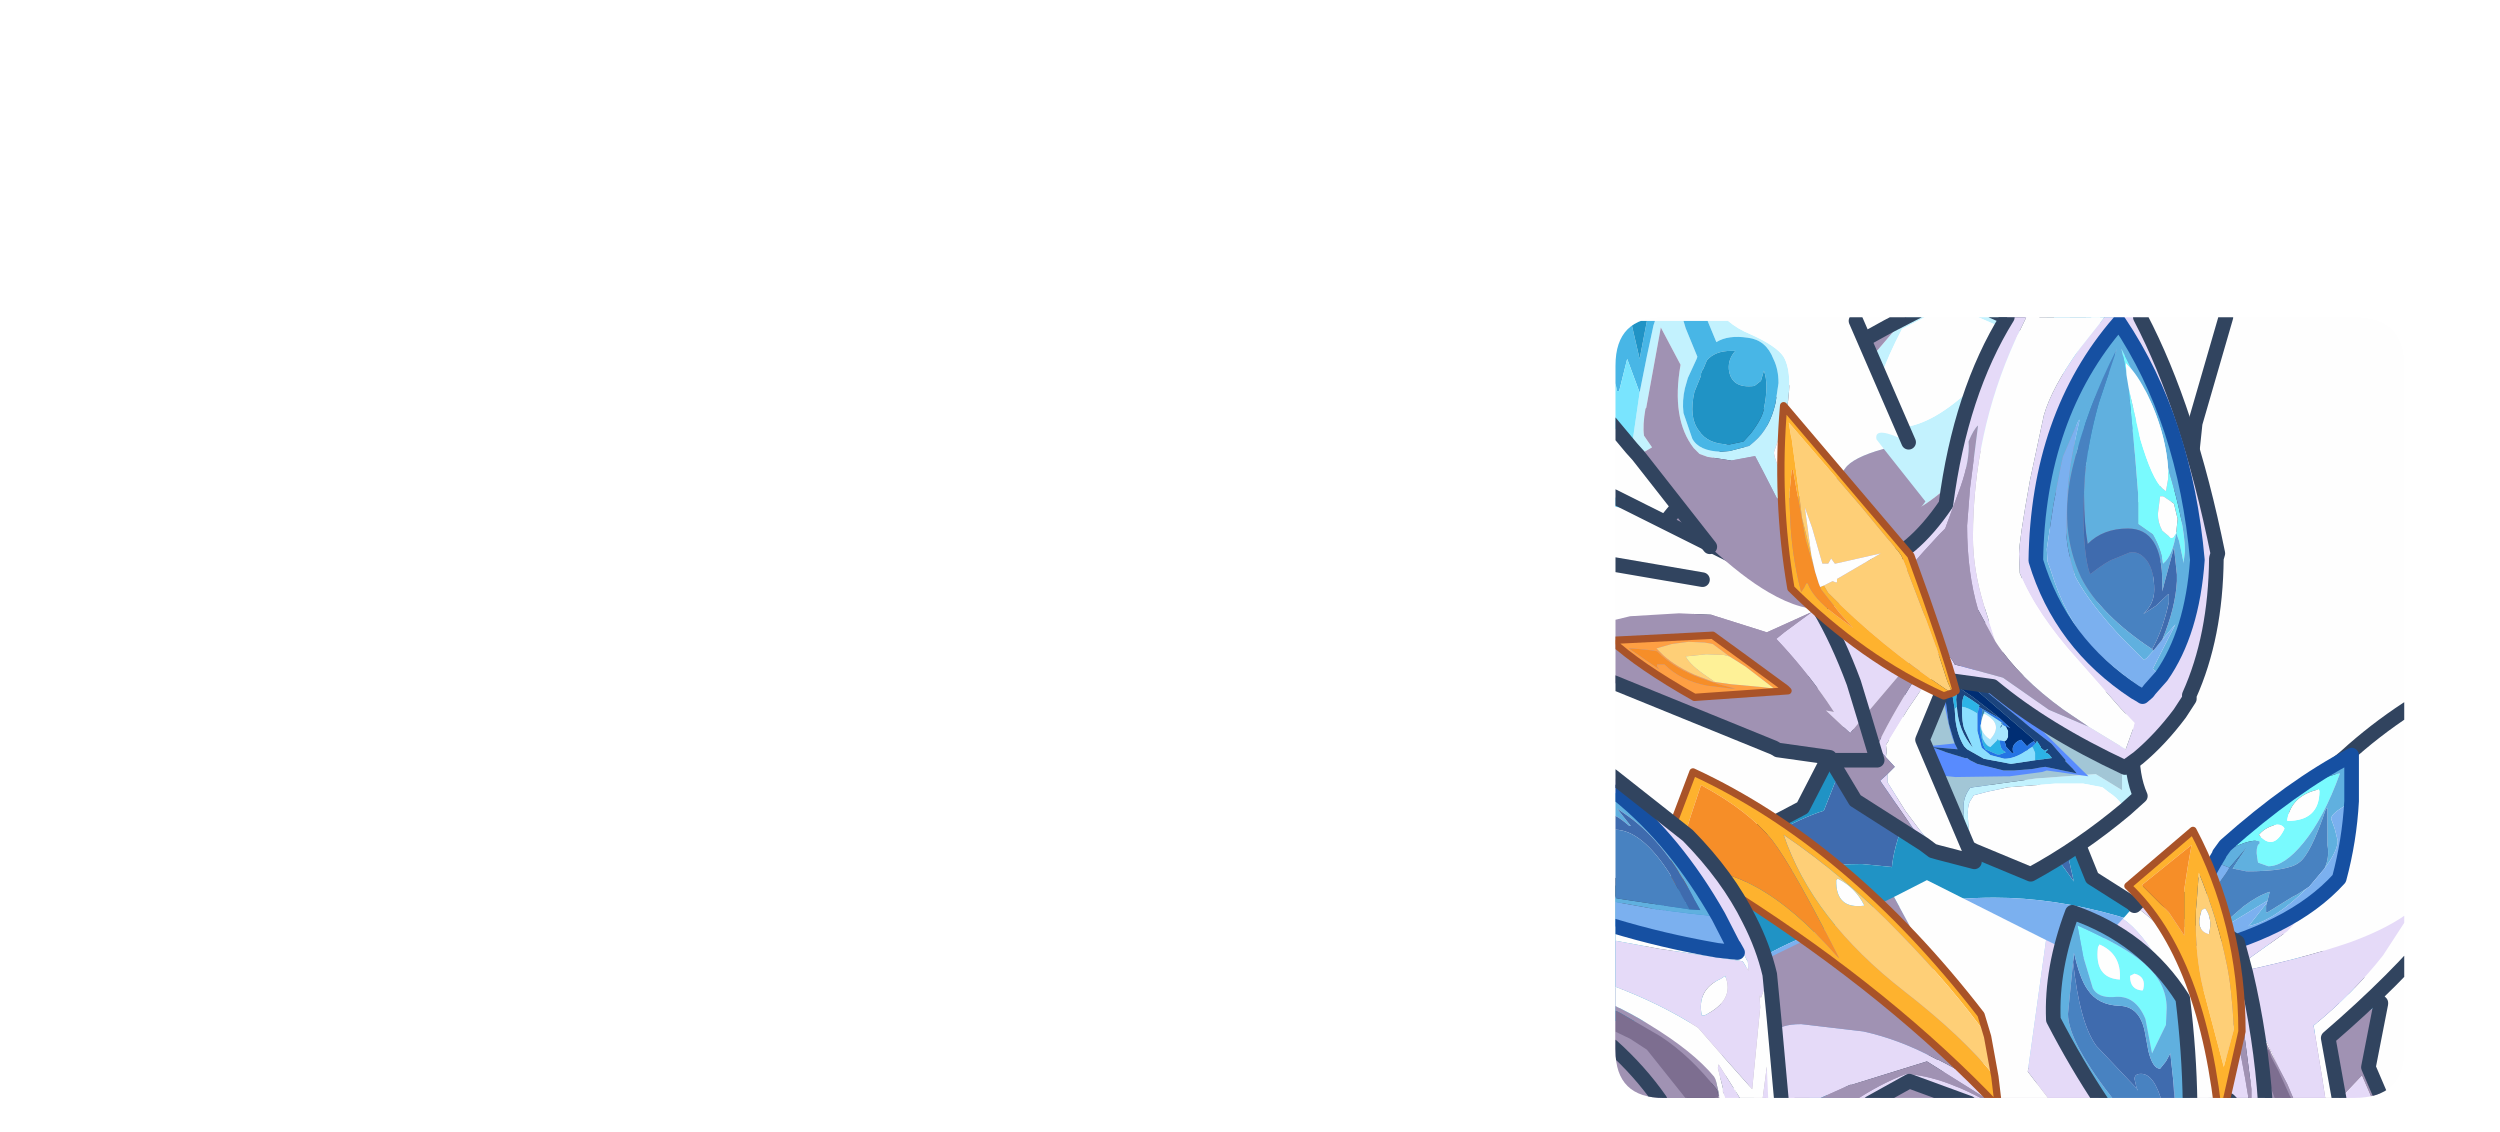 <?xml version="1.0" encoding="UTF-8" standalone="no"?>
<svg xmlns:ffdec="https://www.free-decompiler.com/flash" xmlns:xlink="http://www.w3.org/1999/xlink" ffdec:objectType="frame" height="77.45px" width="171.0px" xmlns="http://www.w3.org/2000/svg">
  <g transform="matrix(1.0, 0.0, 0.0, 1.0, 110.5, 21.7)">
    <clipPath id="clipPath0" transform="matrix(1.0, 0.0, 0.0, 1.0, 0.0, 0.0)">
      <path d="M50.5 0.0 Q53.95 0.0 53.95 3.3 L53.95 50.15 Q53.95 53.4 50.5 53.4 L3.3 53.4 Q0.0 53.4 0.0 50.15 L0.0 3.3 Q0.0 0.0 3.3 0.0 L50.5 0.0" fill="#000000" fill-rule="evenodd" stroke="none"/>
    </clipPath>
    <g clip-path="url(#clipPath0)">
      <use ffdec:characterId="2" height="30.55" transform="matrix(1.0, 0.0, 0.0, 1.0, 12.2, 23.7)" width="48.3" xlink:href="#shape1"/>
      <filter id="filter0">
        <feConvolveMatrix divisor="25.0" in="SourceGraphic" kernelMatrix="1 1 1 1 1 1 1 1 1 1 1 1 1 1 1 1 1 1 1 1 1 1 1 1 1" order="5 5" result="filterResult0"/>
      </filter>
      <use ffdec:characterId="3" filter="url(#filter0)" height="0.0" style="mix-blend-mode: overlay" transform="matrix(0.925, 0.0, 0.0, 0.925, -110.5, -21.7)" width="0.0" xlink:href="#sprite0"/>
      <use ffdec:characterId="4" height="57.85" transform="matrix(1.0, 0.0, 0.0, 1.0, -5.55, -2.1)" width="50.5" xlink:href="#shape2"/>
    </g>
    <use ffdec:characterId="5" height="53.4" transform="matrix(1.0, 0.0, 0.0, 1.0, 0.0, 0.0)" width="53.95" xlink:href="#shape3"/>
  </g>
  <defs>
    <g id="shape1" transform="matrix(1.0, 0.0, 0.0, 1.0, -12.2, -23.7)">
      <path d="M50.85 46.9 L50.65 47.45 Q49.75 47.9 49.45 46.7 L49.5 46.6 Q49.8 46.25 50.2 46.35 L50.5 46.45 50.85 46.8 50.85 46.9" fill="#79d6ff" fill-rule="evenodd" stroke="none"/>
      <path d="M50.2 46.35 Q48.55 45.0 46.5 44.15 L42.05 42.45 42.35 44.1 Q42.6 46.15 40.3 47.3 L39.1 47.8 38.45 49.1 44.75 48.7 Q48.2 48.45 51.1 47.3 L51.4 47.35 50.85 46.9 50.85 46.8 50.5 46.45 50.2 46.35 M52.35 46.95 L51.6 47.4 51.55 47.4 51.5 47.45 Q48.5 49.3 44.55 49.6 L34.05 50.2 38.95 39.8 49.75 44.45 52.35 46.9 52.35 46.95" fill="#2094c6" fill-rule="evenodd" stroke="none"/>
      <path d="M50.85 46.9 L51.4 47.35 51.1 47.3 Q48.2 48.45 44.75 48.7 L38.45 49.1 39.1 47.8 40.3 47.3 Q42.6 46.15 42.35 44.1 L42.05 42.45 46.5 44.15 Q48.55 45.0 50.2 46.35 49.8 46.25 49.5 46.6 L49.45 46.7 Q49.75 47.9 50.65 47.45 L50.85 46.9" fill="#3f6baf" fill-rule="evenodd" stroke="none"/>
      <path d="M34.05 50.2 L44.55 49.6 Q48.5 49.3 51.5 47.45 L51.55 47.4 51.6 47.4 52.35 46.95 51.5 51.3 52.55 53.75 51.85 53.75 51.05 51.9 49.3 53.75 48.75 53.75 48.95 53.3 48.9 53.3 47.35 53.15 Q45.9 53.15 44.1 53.75 L34.25 53.75 32.85 52.8 34.05 50.2" fill="#a193b4" fill-rule="evenodd" stroke="none"/>
      <path d="M49.3 53.75 L51.05 51.9 51.85 53.75 49.3 53.75" fill="#e6dbf9" fill-rule="evenodd" stroke="none"/>
      <path d="M44.1 53.75 Q45.9 53.15 47.35 53.15 L48.9 53.3 48.95 53.3 48.75 53.75 44.1 53.75" fill="#7d6e91" fill-rule="evenodd" stroke="none"/>
      <path d="M34.05 50.2 L32.85 52.8 34.25 53.75 M52.55 53.75 L51.5 51.3 52.35 46.95 52.35 46.9 49.75 44.45 38.95 39.8 34.05 50.2" fill="none" stroke="#31445f" stroke-linecap="round" stroke-linejoin="round" stroke-width="1.0"/>
      <path d="M38.35 42.55 L42.7 36.05 49.95 30.05 Q53.9 26.45 58.9 24.2 59.8 27.2 60.0 30.0 L60.0 30.05 Q59.9 33.75 58.9 37.4 L58.9 37.35 Q58.5 38.4 56.35 41.65 L56.35 41.7 Q53.45 45.25 48.75 49.3 L49.55 53.75 48.6 53.75 48.35 52.1 47.75 48.45 Q50.5 46.2 52.5 43.65 L54.55 40.5 Q53.0 41.75 50.25 42.75 46.95 43.9 41.8 44.95 L45.95 42.0 47.85 39.95 47.7 40.1 Q43.8 42.55 41.3 43.55 L41.3 43.45 Q42.1 39.75 44.9 34.85 41.55 38.8 40.35 40.8 L39.15 43.1 38.95 42.95 38.35 42.55 M45.4 51.4 L44.85 50.35 44.8 50.2 44.6 49.85 44.0 48.55 43.7 48.0 43.9 48.25 44.9 50.3 45.4 51.4" fill="#ffffff" fill-rule="evenodd" stroke="none"/>
      <path d="M48.6 53.75 L46.5 53.75 45.95 52.45 45.4 51.4 44.9 50.3 43.9 48.25 43.7 48.0 41.05 45.3 40.8 45.1 39.0 43.5 39.15 43.1 40.35 40.8 Q41.55 38.8 44.9 34.85 42.1 39.75 41.3 43.45 L41.3 43.55 Q43.8 42.55 47.7 40.1 L47.85 39.95 45.95 42.0 41.8 44.95 Q46.95 43.9 50.25 42.75 53.0 41.75 54.55 40.5 L52.5 43.65 Q50.5 46.2 47.75 48.45 L48.35 52.1 48.6 53.75" fill="#e6dbf9" fill-rule="evenodd" stroke="none"/>
      <path d="M46.5 53.75 L46.35 53.75 45.35 51.55 44.85 50.6 44.7 50.15 43.85 49.6 43.65 49.55 45.05 53.3 45.2 53.75 44.5 53.75 42.8 49.1 37.6 43.6 38.35 42.55 38.95 42.95 39.15 43.1 39.0 43.5 40.8 45.1 41.05 45.3 43.7 48.0 44.0 48.55 44.6 49.85 44.8 50.2 44.85 50.35 45.4 51.4 45.95 52.45 46.5 53.75" fill="#a193b4" fill-rule="evenodd" stroke="none"/>
      <path d="M46.35 53.75 L45.2 53.75 45.05 53.3 43.65 49.55 43.85 49.6 44.7 50.15 44.85 50.6 45.35 51.55 46.35 53.75" fill="#7d6e91" fill-rule="evenodd" stroke="none"/>
      <path d="M38.35 42.55 L42.7 36.05 49.95 30.05 Q53.9 26.45 58.9 24.2 59.8 27.2 60.0 30.0 L60.0 30.05 Q59.9 33.75 58.9 37.4 L58.9 37.35 Q58.5 38.4 56.35 41.65 L56.35 41.7 Q53.45 45.25 48.75 49.3 L49.55 53.75 M44.5 53.75 L42.8 49.1 37.6 43.6 38.35 42.55" fill="none" stroke="#31445f" stroke-linecap="round" stroke-linejoin="round" stroke-width="1.0"/>
      <path d="M41.3 36.75 L41.3 36.7 45.6 33.3 Q47.85 31.5 49.55 31.2 48.45 34.25 47.05 35.95 45.75 37.55 44.65 37.55 L43.95 37.3 43.85 36.65 Q43.85 36.1 44.05 36.0 L44.05 35.85 Q43.4 35.6 41.3 36.75 M44.0 35.4 Q45.0 36.55 45.75 35.0 L45.75 34.95 Q45.6 34.7 45.25 34.7 44.5 34.85 44.05 35.35 L44.0 35.4 M48.1 32.3 Q46.25 32.7 45.95 34.35 L45.95 34.45 Q48.15 34.45 48.15 32.4 L48.1 32.3" fill="#79fbff" fill-rule="evenodd" stroke="none"/>
      <path d="M41.3 36.7 L41.7 36.15 41.75 36.1 Q46.25 32.1 50.35 29.95 L50.35 33.1 49.75 33.5 Q48.95 34.0 48.95 34.3 L49.2 35.0 49.4 35.8 Q49.4 36.5 48.5 37.7 48.85 36.95 48.7 36.1 L48.7 33.6 48.6 33.6 Q47.55 36.75 46.75 37.3 46.0 37.9 43.15 37.9 L42.2 37.7 42.6 37.05 43.15 36.3 42.0 37.65 41.0 37.25 41.3 36.75 Q43.4 35.6 44.05 35.85 L44.05 36.0 Q43.85 36.1 43.85 36.65 L43.95 37.3 44.65 37.55 Q45.75 37.55 47.05 35.95 48.45 34.25 49.55 31.2 47.85 31.5 45.6 33.3 L41.3 36.7 M40.65 42.3 L42.95 40.3 Q43.95 39.55 44.75 39.3 L44.6 39.9 40.65 42.3 M44.55 40.05 L44.5 40.25 44.5 40.7 44.6 40.7 46.3 39.65 46.6 39.5 47.3 39.05 Q45.1 41.25 43.3 41.65 L44.55 40.05" fill="#60b1e0" fill-rule="evenodd" stroke="none"/>
      <path d="M44.0 35.4 L44.05 35.35 Q44.5 34.85 45.25 34.7 45.6 34.7 45.75 34.95 L45.75 35.0 Q45.0 36.55 44.0 35.4 M48.1 32.3 L48.15 32.4 Q48.15 34.45 45.95 34.45 L45.95 34.35 Q46.25 32.7 48.1 32.3" fill="#ffffff" fill-rule="evenodd" stroke="none"/>
      <path d="M42.0 37.65 L43.15 36.3 42.6 37.05 42.2 37.7 43.15 37.9 Q46.0 37.9 46.75 37.3 47.55 36.75 48.6 33.6 L48.7 33.6 48.7 36.1 Q48.85 36.95 48.5 37.7 L47.45 38.95 47.3 39.05 46.6 39.5 46.3 39.65 44.6 40.7 44.5 40.7 44.5 40.25 44.55 40.05 44.6 39.9 44.75 39.3 Q43.95 39.55 42.95 40.3 L40.65 42.3 40.25 42.65 40.15 42.65 40.15 40.85 Q40.55 39.7 41.75 38.05 L42.0 37.65" fill="#4883c2" fill-rule="evenodd" stroke="none"/>
      <path d="M50.35 33.1 Q50.2 35.8 49.5 38.4 46.2 42.05 39.05 43.65 39.25 40.2 41.0 37.25 L42.0 37.65 41.75 38.05 Q40.55 39.7 40.15 40.85 L40.15 42.65 40.25 42.65 40.65 42.3 44.6 39.9 44.55 40.05 43.3 41.65 Q45.1 41.25 47.3 39.05 L47.45 38.95 48.5 37.7 Q49.4 36.5 49.4 35.8 L49.2 35.0 48.95 34.3 Q48.95 34.0 49.75 33.5 L50.35 33.1" fill="#7bb1f0" fill-rule="evenodd" stroke="none"/>
      <path d="M41.3 36.7 L41.7 36.15 41.75 36.1 Q46.25 32.1 50.35 29.95 L50.35 33.1 Q50.2 35.8 49.5 38.4 46.2 42.05 39.05 43.65 39.25 40.2 41.0 37.25 L41.3 36.75 41.3 36.7 Z" fill="none" stroke="#1650a3" stroke-linecap="round" stroke-linejoin="round" stroke-width="1.0"/>
      <path d="M15.15 53.75 L12.8 53.75 12.7 53.0 13.95 52.65 15.15 53.75" fill="#2094c6" fill-rule="evenodd" stroke="none"/>
      <path d="M15.15 53.75 L13.95 52.65 28.7 48.3 43.0 53.75 15.15 53.75" fill="#a193b4" fill-rule="evenodd" stroke="none"/>
      <path d="M13.95 52.65 L12.7 53.0 12.8 53.75 M43.0 53.75 L28.7 48.3 13.95 52.65" fill="none" stroke="#31445f" stroke-linecap="round" stroke-linejoin="round" stroke-width="1.0"/>
    </g>
    <g id="shape2" transform="matrix(1.0, 0.0, 0.0, 1.0, 5.55, 2.1)">
      <path d="M0.0 45.85 L0.55 45.95 1.65 47.25 0.0 47.2 0.0 45.85" fill="#3f6baf" fill-rule="evenodd" stroke="none"/>
      <path d="M0.0 47.2 L1.65 47.25 0.55 45.95 0.0 45.85 0.0 38.85 8.25 48.35 0.0 48.15 0.0 47.2" fill="#2094c6" fill-rule="evenodd" stroke="none"/>
      <path d="M0.0 48.15 L8.25 48.35 10.5 50.95 5.35 53.55 0.0 53.55 0.0 48.15" fill="#a193b4" fill-rule="evenodd" stroke="none"/>
      <path d="M8.25 48.35 L0.0 38.85 M5.35 53.55 L10.5 50.95 8.25 48.35" fill="none" stroke="#31445f" stroke-linecap="round" stroke-linejoin="round" stroke-width="1.0"/>
      <path d="M16.25 28.7 L30.05 32.8 31.35 38.6 Q29.8 36.35 28.7 35.45 26.95 34.0 23.1 34.0 L19.85 34.2 Q19.0 36.3 18.9 37.7 L18.9 37.6 16.85 37.4 Q10.85 37.4 2.25 41.05 3.8 39.75 6.05 38.25 L10.55 35.45 Q12.8 34.2 14.25 33.75 L16.25 28.7" fill="#3f6baf" fill-rule="evenodd" stroke="none"/>
      <path d="M6.55 46.2 L0.7 41.2 Q5.4 37.35 12.8 33.55 L15.4 28.5 16.25 28.7 14.25 33.75 Q12.8 34.2 10.55 35.45 L6.05 38.25 Q3.8 39.75 2.25 41.05 10.85 37.4 16.85 37.4 L18.9 37.6 18.9 37.7 Q19.0 36.3 19.85 34.2 L23.1 34.0 Q26.95 34.0 28.7 35.45 29.8 36.35 31.35 38.6 L30.05 32.8 30.4 32.9 32.6 38.35 39.85 42.95 39.8 43.15 Q37.35 41.85 34.35 40.95 29.95 39.7 25.9 39.7 20.85 39.7 15.7 41.35 10.25 43.05 6.55 46.2" fill="#2094c6" fill-rule="evenodd" stroke="none"/>
      <path d="M39.8 43.15 L37.2 53.0 10.4 49.55 6.55 46.2 Q10.25 43.05 15.7 41.35 20.85 39.7 25.9 39.7 29.95 39.7 34.35 40.95 37.35 41.85 39.8 43.15" fill="#7bb1f0" fill-rule="evenodd" stroke="none"/>
      <path d="M6.55 46.2 L0.7 41.2 Q5.4 37.35 12.8 33.55 L15.4 28.5 16.25 28.7 30.05 32.8 30.4 32.9 32.6 38.35 39.85 42.95 39.8 43.15 37.2 53.0 10.4 49.55 6.55 46.2 Z" fill="none" stroke="#31445f" stroke-linecap="round" stroke-linejoin="round" stroke-width="1.0"/>
      <path d="M37.65 39.85 Q39.55 42.45 40.7 44.65 L42.25 48.3 Q42.8 50.25 43.35 53.75 L42.15 53.75 41.95 53.55 41.9 53.75 40.85 53.75 41.35 51.75 42.1 52.45 41.8 50.55 41.05 47.8 39.65 44.7 Q38.3 42.3 35.5 40.25 L36.5 39.2 37.35 39.7 37.65 39.85 M43.5 53.75 L43.5 52.8 42.65 46.25 42.4 44.75 42.0 42.4 42.55 42.75 43.1 44.8 Q44.15 49.25 44.45 53.75 L43.5 53.75 M10.3 53.75 L10.3 52.55 Q10.3 49.75 10.8 49.0 11.2 48.35 12.7 48.35 L16.95 48.85 Q19.45 49.4 21.95 50.75 L22.1 50.8 Q24.5 52.0 26.3 53.45 L26.35 53.45 26.5 53.6 26.85 53.75 25.85 53.75 21.3 50.9 16.15 52.5 16.05 52.5 13.25 53.75 10.3 53.75 M34.7 41.15 Q35.95 41.95 37.55 44.65 39.4 47.8 39.4 48.8 L39.2 51.65 39.05 53.75 29.85 53.75 28.2 51.6 29.45 42.6 32.15 43.9 34.7 41.15 M25.65 53.75 L24.2 53.75 20.1 52.25 17.4 53.75 16.1 53.75 16.2 53.7 Q18.05 52.45 19.9 51.75 21.6 51.9 23.25 52.6 23.85 52.8 25.65 53.75" fill="#e6dbf9" fill-rule="evenodd" stroke="none"/>
      <path d="M43.35 53.75 Q42.8 50.25 42.25 48.3 L40.7 44.65 Q39.55 42.45 37.65 39.85 L42.0 42.4 42.4 44.75 42.65 46.25 43.5 52.8 43.5 53.75 43.35 53.75 M26.35 53.45 L26.3 53.45 Q24.5 52.0 22.1 50.8 L21.95 50.75 Q19.45 49.4 16.95 48.85 L12.7 48.35 Q11.2 48.35 10.8 49.0 10.3 49.75 10.3 52.55 L10.3 53.75 9.1 53.75 Q7.45 49.9 6.4 45.8 L19.05 39.65 21.9 44.9 22.4 45.8 26.4 53.45 26.35 53.45 M13.25 53.75 L16.05 52.5 16.15 52.5 21.3 50.9 25.85 53.75 25.65 53.75 Q23.85 52.8 23.25 52.6 21.6 51.9 19.9 51.75 18.05 52.45 16.2 53.7 L16.1 53.75 13.25 53.75" fill="#a193b4" fill-rule="evenodd" stroke="none"/>
      <path d="M35.5 40.25 Q38.3 42.3 39.65 44.7 L41.05 47.8 41.8 50.55 42.1 52.45 41.35 51.75 40.85 53.75 39.05 53.75 39.2 51.65 39.4 48.8 Q39.4 47.8 37.55 44.65 35.95 41.95 34.7 41.15 L35.5 40.25 M26.85 53.75 L26.5 53.6 26.35 53.45 26.4 53.45 22.4 45.8 21.9 44.9 19.05 39.65 21.3 38.5 29.45 42.6 28.2 51.6 29.85 53.75 26.85 53.75" fill="#ffffff" fill-rule="evenodd" stroke="none"/>
      <path d="M37.35 39.7 L36.5 39.2 35.5 40.25 M41.9 53.75 L41.95 53.55 42.15 53.75 M42.0 42.4 L37.65 39.85 M44.45 53.75 Q44.15 49.25 43.1 44.8 L42.55 42.75 42.0 42.4 M6.4 45.8 Q7.45 49.9 9.1 53.75 M17.4 53.75 L20.1 52.25 24.2 53.75" fill="none" stroke="#31445f" stroke-linecap="round" stroke-linejoin="round" stroke-width="1.0"/>
      <path d="M41.8 44.2 Q42.15 45.8 42.3 48.7 L41.6 51.3 41.6 51.25 40.2 45.95 Q39.6 43.4 39.7 40.55 L39.75 40.05 39.9 38.0 Q41.2 41.2 41.8 44.2 M40.6 42.2 L40.6 42.15 Q40.85 41.15 40.35 40.45 L40.3 40.45 40.1 40.55 Q39.6 41.95 40.6 42.2" fill="#ffd077" fill-rule="evenodd" stroke="none"/>
      <path d="M40.6 42.2 Q39.6 41.95 40.1 40.55 L40.3 40.45 40.35 40.45 Q40.85 41.15 40.6 42.15 L40.6 42.2" fill="#ffffff" fill-rule="evenodd" stroke="none"/>
      <path d="M41.8 44.2 Q41.2 41.2 39.9 38.0 L39.75 40.05 39.7 40.55 Q39.6 43.4 40.2 45.95 L41.6 51.25 41.6 51.3 42.3 48.7 Q42.15 45.8 41.8 44.2 M39.15 37.55 L39.2 37.25 39.4 36.1 36.05 38.8 36.0 38.85 37.85 40.7 38.85 42.2 38.9 42.3 38.9 39.85 38.9 39.15 39.15 37.55 M39.5 35.1 Q42.85 41.45 42.85 48.85 L41.35 55.5 Q40.25 43.8 35.05 38.9 L39.5 35.1" fill="#ffb32e" fill-rule="evenodd" stroke="none"/>
      <path d="M39.15 37.55 L38.9 39.15 38.9 39.85 38.9 42.3 38.85 42.2 37.85 40.7 36.0 38.85 36.05 38.8 39.4 36.1 39.2 37.25 39.15 37.55" fill="#f78f28" fill-rule="evenodd" stroke="none"/>
      <path d="M39.5 35.1 Q42.85 41.45 42.85 48.85 L41.35 55.5 Q40.25 43.8 35.05 38.9 L39.5 35.1 Z" fill="none" stroke="#aa5328" stroke-linecap="round" stroke-linejoin="round" stroke-width="0.5"/>
      <path d="M5.15 34.1 L4.55 36.05 4.55 37.85 Q9.45 37.2 15.15 43.7 L15.3 43.85 Q12.1 37.55 10.7 35.75 9.1 33.75 5.85 32.0 L5.15 34.1 M25.95 51.95 L26.2 54.05 Q18.9 46.35 8.35 39.6 L4.1 38.55 3.9 34.8 5.3 31.1 Q16.0 36.05 25.0 47.7 L25.45 49.2 Q23.15 45.95 19.45 42.15 15.7 38.25 11.5 35.4 13.45 41.2 19.75 46.1 23.8 49.25 25.95 51.95" fill="#ffb32e" fill-rule="evenodd" stroke="none"/>
      <path d="M5.15 34.1 L5.85 32.0 Q9.1 33.75 10.7 35.75 12.1 37.55 15.3 43.85 L15.15 43.7 Q9.45 37.2 4.55 37.85 L4.55 36.05 5.15 34.1" fill="#f78f28" fill-rule="evenodd" stroke="none"/>
      <path d="M25.45 49.2 L25.95 51.95 Q23.8 49.25 19.75 46.1 13.45 41.2 11.5 35.4 15.7 38.25 19.45 42.15 23.15 45.95 25.45 49.2 M17.0 40.25 L17.0 40.2 Q16.4 39.0 15.2 38.4 L15.1 38.5 Q15.05 40.5 17.0 40.25" fill="#ffd077" fill-rule="evenodd" stroke="none"/>
      <path d="M17.0 40.25 Q15.05 40.5 15.1 38.5 L15.2 38.4 Q16.4 39.0 17.0 40.2 L17.0 40.25" fill="#ffffff" fill-rule="evenodd" stroke="none"/>
      <path d="M25.95 51.95 L26.2 54.05 Q18.9 46.35 8.35 39.6 L4.1 38.55 3.9 34.8 5.3 31.1 Q16.0 36.05 25.0 47.7 L25.45 49.2 25.95 51.95 Z" fill="none" stroke="#aa5328" stroke-linecap="round" stroke-linejoin="round" stroke-width="0.5"/>
      <path d="M35.3 45.0 L35.2 45.05 35.2 45.1 Q35.2 46.0 36.05 46.05 L36.1 45.95 Q36.3 45.1 35.5 44.9 L35.3 45.0 M33.1 42.9 L33.0 43.1 Q32.75 45.2 34.5 45.3 L34.5 45.25 Q34.6 43.55 33.1 42.9 M32.65 45.9 L32.0 43.75 31.6 41.6 Q34.85 43.05 36.1 44.15 37.7 45.5 37.7 47.25 L37.65 48.4 36.7 50.35 36.25 48.0 Q35.55 46.3 34.05 46.5 33.0 46.55 32.65 45.9" fill="#79fbff" fill-rule="evenodd" stroke="none"/>
      <path d="M33.1 42.9 Q34.6 43.55 34.5 45.25 L34.5 45.3 Q32.75 45.2 33.0 43.1 L33.1 42.9 M35.3 45.0 L35.5 44.9 Q36.3 45.1 36.1 45.95 L36.05 46.05 Q35.2 46.0 35.2 45.1 L35.2 45.05 35.3 45.0" fill="#ffffff" fill-rule="evenodd" stroke="none"/>
      <path d="M31.3 44.1 L31.35 43.7 31.35 43.4 Q31.75 45.25 32.3 46.0 33.0 47.05 34.5 47.1 35.85 47.15 36.2 48.85 L36.45 50.2 Q36.75 51.4 37.25 51.4 L37.65 50.9 37.95 50.35 38.15 52.2 38.25 53.75 37.4 53.75 Q36.85 51.75 35.95 51.75 35.5 51.75 35.5 52.1 L35.65 52.75 32.9 49.85 Q31.75 48.3 31.3 44.1" fill="#3f6baf" fill-rule="evenodd" stroke="none"/>
      <path d="M32.65 45.9 Q33.0 46.55 34.05 46.5 35.55 46.3 36.25 48.0 L36.7 50.35 37.65 48.4 37.7 47.25 Q37.7 45.5 36.1 44.15 34.85 43.05 31.6 41.6 L32.0 43.75 32.65 45.9 M38.15 52.2 L37.95 50.35 37.65 50.9 37.25 51.4 Q36.75 51.4 36.45 50.2 L36.2 48.85 Q35.85 47.15 34.5 47.1 33.0 47.05 32.3 46.0 31.75 45.25 31.35 43.4 L31.35 43.7 31.3 44.1 30.95 47.65 Q30.95 49.6 34.25 53.75 L33.3 53.75 Q31.5 51.05 29.95 48.05 29.8 44.55 31.25 40.7 36.15 42.4 38.8 46.6 39.25 50.25 39.3 53.75 L38.3 53.75 38.15 52.2 M35.65 52.75 L35.7 52.8 35.7 52.9 35.65 52.75" fill="#60b1e0" fill-rule="evenodd" stroke="none"/>
      <path d="M31.3 44.1 Q31.75 48.3 32.9 49.85 L35.65 52.75 35.5 52.1 Q35.5 51.75 35.95 51.75 36.85 51.75 37.4 53.75 L34.25 53.75 Q30.95 49.6 30.95 47.65 L31.3 44.1 M38.25 53.75 L38.15 52.2 38.3 53.75 38.25 53.75 M35.65 52.75 L35.7 52.9 35.7 52.8 35.65 52.75" fill="#4883c2" fill-rule="evenodd" stroke="none"/>
      <path d="M39.3 53.75 Q39.25 50.25 38.8 46.6 36.15 42.4 31.25 40.7 29.8 44.55 29.95 48.05 31.5 51.05 33.3 53.75" fill="none" stroke="#31445f" stroke-linecap="round" stroke-linejoin="round" stroke-width="1.0"/>
      <path d="M5.05 40.5 L5.8 40.55 5.35 39.75 Q3.45 36.0 0.9 34.15 L0.1 33.6 1.05 34.8 0.95 34.8 Q0.2 34.15 -0.15 34.05 L-0.25 34.0 -0.25 33.85 -0.2 33.85 -0.25 33.8 -0.25 32.4 0.2 32.65 Q4.1 35.8 7.05 41.0 L5.2 40.8 2.8 40.5 -0.25 39.95 -0.25 39.7 5.05 40.5" fill="#60b1e0" fill-rule="evenodd" stroke="none"/>
      <path d="M-0.25 34.0 L-0.15 34.05 Q0.2 34.15 0.95 34.8 L1.05 34.8 0.1 33.6 0.9 34.15 Q3.45 36.0 5.35 39.75 L5.8 40.55 5.05 40.5 3.7 38.05 Q1.8 35.1 0.0 35.05 L-0.25 35.05 -0.25 34.0" fill="#3f6baf" fill-rule="evenodd" stroke="none"/>
      <path d="M-0.25 39.95 L2.8 40.5 5.2 40.8 7.05 41.0 8.05 42.95 8.1 43.0 8.35 43.45 8.3 43.45 6.95 43.3 Q3.2 42.65 -0.25 41.6 L-0.25 39.95" fill="#7bb1f0" fill-rule="evenodd" stroke="none"/>
      <path d="M7.05 41.0 Q4.1 35.8 0.2 32.65 L-0.25 32.4 -0.25 31.35 4.95 35.45 Q7.7 38.25 9.15 41.2 10.1 43.05 10.55 44.95 L9.95 46.55 9.85 46.4 9.9 47.2 9.35 52.8 7.35 50.55 5.65 48.6 Q3.1 46.95 -0.25 45.7 L-0.25 42.6 3.0 43.2 8.7 44.05 9.1 44.7 9.05 44.05 9.0 44.0 8.8 43.6 8.1 43.0 8.05 42.95 7.05 41.0 M7.5 45.05 L7.2 45.25 Q5.55 46.0 5.9 47.75 L6.1 47.75 Q8.2 46.7 7.5 45.05 M10.05 53.55 L10.35 51.25 10.45 53.55 10.05 53.55 M8.6 53.55 L7.55 53.55 7.35 53.0 7.35 52.75 7.0 51.35 7.05 51.1 8.6 53.55" fill="#e6dbf9" fill-rule="evenodd" stroke="none"/>
      <path d="M5.05 40.5 L-0.25 39.7 -0.25 35.05 0.0 35.05 Q1.8 35.1 3.7 38.05 L5.05 40.5" fill="#4883c2" fill-rule="evenodd" stroke="none"/>
      <path d="M7.1 53.55 L6.95 52.85 Q5.15 50.55 3.1 49.2 L0.35 47.6 -0.25 47.3 -0.25 47.0 Q1.15 47.65 2.25 48.35 5.3 50.2 6.75 51.95 L6.85 52.15 7.05 53.0 7.15 53.55 7.1 53.55 M-0.25 48.75 L1.0 49.35 2.15 50.1 4.9 53.55 3.05 53.55 Q1.65 51.55 -0.25 49.85 L-0.25 48.75" fill="#a193b4" fill-rule="evenodd" stroke="none"/>
      <path d="M-0.25 47.3 L0.35 47.6 3.1 49.2 Q5.15 50.55 6.95 52.85 L7.1 53.55 4.9 53.55 2.15 50.1 1.0 49.35 -0.25 48.75 -0.25 47.3" fill="#7d6e91" fill-rule="evenodd" stroke="none"/>
      <path d="M7.15 53.55 L7.05 53.0 6.85 52.15 6.75 51.95 Q5.3 50.2 2.25 48.35 1.15 47.65 -0.25 47.0 L-0.25 45.7 Q3.1 46.95 5.65 48.6 L7.35 50.55 9.35 52.8 9.9 47.2 9.85 46.4 9.95 46.55 10.55 44.95 10.85 48.05 11.35 53.55 10.45 53.55 10.35 51.25 10.05 53.55 8.6 53.55 7.05 51.1 7.0 51.35 7.35 52.75 7.35 53.0 7.55 53.55 7.15 53.55 M8.1 43.0 L8.8 43.6 9.0 44.0 9.05 44.05 9.1 44.7 8.7 44.05 3.0 43.2 -0.25 42.6 -0.25 41.6 Q3.2 42.65 6.95 43.3 L8.3 43.45 8.35 43.45 8.1 43.0 M7.5 45.05 Q8.2 46.7 6.1 47.75 L5.9 47.75 Q5.55 46.0 7.2 45.25 L7.5 45.05" fill="#ffffff" fill-rule="evenodd" stroke="none"/>
      <path d="M-0.25 33.8 L-0.2 33.85 -0.25 33.85 -0.25 33.8" fill="#79fbff" fill-rule="evenodd" stroke="none"/>
      <path d="M7.05 41.0 Q4.1 35.8 0.2 32.65 L-0.25 32.4 M8.1 43.0 L8.05 42.95 7.05 41.0 M8.1 43.0 L8.35 43.45 8.3 43.45 6.95 43.3 Q3.2 42.65 -0.25 41.6" fill="none" stroke="#1650a3" stroke-linecap="round" stroke-linejoin="round" stroke-width="1.0"/>
      <path d="M10.55 44.95 Q10.1 43.05 9.15 41.2 7.7 38.25 4.95 35.45 L-0.25 31.35 M11.35 53.55 L10.85 48.05 10.55 44.95 M-0.25 49.85 Q1.65 51.55 3.05 53.55" fill="none" stroke="#31445f" stroke-linecap="round" stroke-linejoin="round" stroke-width="1.0"/>
      <path d="M34.35 27.1 L35.35 29.4 Q35.3 31.4 35.9 32.75 L34.9 33.65 34.65 33.35 Q34.3 32.85 33.75 32.5 L33.3 32.15 32.0 31.9 30.05 31.9 26.85 32.15 25.45 32.45 24.5 32.7 24.35 32.95 Q24.1 33.25 24.1 33.85 24.1 35.4 24.55 36.5 L24.1 35.6 Q23.8 34.7 23.8 33.5 23.8 32.8 24.25 32.2 L24.45 32.15 28.75 31.55 32.85 31.25 34.65 32.35 34.65 31.4 34.35 27.1" fill="#c4f3ff" fill-rule="evenodd" stroke="none"/>
      <path d="M20.65 21.2 L34.05 26.35 34.35 27.1 34.65 31.4 34.65 32.35 32.85 31.25 28.75 31.55 24.45 32.15 24.25 32.2 Q23.8 32.8 23.8 33.5 23.8 34.7 24.1 35.6 L24.55 36.5 Q21.85 35.2 19.7 33.75 L20.65 21.2" fill="#a3c7d7" fill-rule="evenodd" stroke="none"/>
      <path d="M34.9 33.65 Q31.8 36.25 28.4 38.1 L24.55 36.5 Q24.1 35.4 24.1 33.85 24.1 33.25 24.35 32.95 L24.5 32.7 25.45 32.45 26.85 32.15 30.05 31.9 32.0 31.9 33.3 32.15 33.75 32.5 Q34.3 32.85 34.65 33.35 L34.9 33.65" fill="#ffffff" fill-rule="evenodd" stroke="none"/>
      <path d="M20.4 21.1 L20.65 21.2 34.05 26.35 34.35 27.1 35.35 29.4 Q35.3 31.4 35.9 32.75 L34.9 33.65 Q31.8 36.25 28.4 38.1 L24.55 36.5 Q21.85 35.2 19.7 33.75 L20.65 21.2" fill="none" stroke="#31445f" stroke-linecap="round" stroke-linejoin="round" stroke-width="1.0"/>
      <path d="M22.2 23.4 L22.2 23.35 28.75 29.0 28.65 28.95 28.6 29.0 28.3 29.2 28.15 29.35 27.75 28.9 27.6 28.95 Q27.05 29.25 27.2 29.75 L27.3 29.8 27.1 29.8 26.7 29.35 26.7 29.25 26.6 29.0 26.7 28.95 26.75 28.9 26.85 28.7 26.85 28.3 26.7 28.0 26.7 27.95 27.0 28.1 26.3 27.45 25.95 27.15 24.4 25.95 24.1 25.75 23.95 25.65 23.4 25.25 22.85 24.9 22.6 24.75 22.2 23.4" fill="#002e74" fill-rule="evenodd" stroke="none"/>
      <path d="M22.2 23.35 L22.2 23.4 22.35 24.55 22.8 27.8 23.2 29.15 23.4 29.55 21.65 29.4 22.35 29.65 22.6 29.75 23.9 30.15 24.05 30.15 24.25 30.3 24.65 30.5 24.75 30.55 26.55 31.0 27.25 31.0 28.5 30.9 29.05 30.8 29.4 30.75 31.55 31.2 31.3 30.9 30.75 30.35 30.8 30.3 29.85 29.2 29.8 29.15 28.3 28.0 27.65 27.45 22.15 23.0 22.2 23.35 M23.2 29.15 Q22.9 28.6 22.5 26.45 L21.65 21.8 Q26.85 25.85 29.05 28.15 L32.35 31.4 29.5 31.0 29.2 31.1 26.95 31.4 26.7 31.4 23.25 31.45 19.9 31.1 19.75 30.85 18.7 28.9 21.35 29.45 21.05 29.3 21.3 29.35 23.2 29.15" fill="#588cff" fill-rule="evenodd" stroke="none"/>
      <path d="M22.2 23.4 L22.6 24.75 22.85 24.9 23.4 25.25 23.95 25.65 24.1 25.75 24.4 25.95 25.95 27.15 26.3 27.45 25.1 26.8 24.85 26.65 24.9 26.55 24.4 26.2 23.85 25.85 Q23.7 26.15 23.7 26.65 L23.7 26.85 Q23.7 27.7 23.85 28.15 L24.45 29.45 Q23.45 28.3 23.35 26.65 L23.3 26.15 23.35 25.6 23.25 25.5 22.95 25.25 23.2 26.8 23.25 27.55 Q23.4 28.65 23.85 29.35 L24.05 29.55 25.2 30.2 27.05 30.55 28.7 30.3 29.85 30.15 29.65 29.9 29.5 29.8 29.45 29.8 29.4 29.75 29.6 29.55 29.55 29.55 29.35 29.65 29.15 29.5 29.1 29.45 29.1 29.4 28.9 29.1 28.9 29.05 28.8 29.0 28.8 29.05 28.75 29.15 28.6 29.0 28.65 28.95 28.75 29.0 22.2 23.35 22.15 23.0 27.65 27.45 28.3 28.0 29.8 29.15 29.85 29.2 30.8 30.3 30.75 30.35 31.3 30.9 31.55 31.2 29.4 30.75 29.05 30.8 28.5 30.9 27.25 31.0 26.55 31.0 24.75 30.55 24.65 30.5 24.25 30.3 24.05 30.15 23.9 30.15 22.6 29.75 22.35 29.65 21.65 29.4 23.4 29.55 23.2 29.15 22.8 27.8 22.35 24.55 22.2 23.4" fill="#1b447e" fill-rule="evenodd" stroke="none"/>
      <path d="M26.7 28.0 L26.85 28.3 26.85 28.7 26.75 28.9 26.7 28.95 26.6 29.0 26.3 28.95 26.2 28.95 26.15 28.85 26.1 28.95 25.65 29.4 Q25.35 29.35 25.1 28.8 L25.05 28.35 24.95 28.0 24.95 27.9 25.0 27.8 25.1 27.3 25.25 26.95 26.4 27.7 26.4 27.8 26.45 27.85 26.7 28.0 M26.4 27.9 L26.4 27.85 26.3 28.1 26.4 28.0 26.45 27.95 26.4 27.9 M25.65 28.9 L25.65 28.85 Q26.55 27.85 25.3 27.15 25.15 27.1 25.15 27.25 24.7 28.3 25.65 28.9" fill="#a8e7ff" fill-rule="evenodd" stroke="none"/>
      <path d="M26.45 27.85 L26.4 27.8 26.4 27.7 26.5 27.75 26.45 27.85 M25.25 26.95 L25.1 27.3 25.0 27.8 25.0 27.7 25.05 27.25 25.1 26.8 25.25 26.95 M26.4 27.9 L26.4 28.0 26.3 28.1 26.4 27.85 26.4 27.9" fill="#3788b1" fill-rule="evenodd" stroke="none"/>
      <path d="M26.3 27.45 L27.0 28.1 26.7 27.95 26.7 28.0 26.45 27.85 26.5 27.75 26.4 27.7 25.25 26.95 25.1 26.8 26.3 27.45 M26.6 29.0 L26.7 29.25 26.7 29.35 27.1 29.8 27.3 29.8 27.2 29.75 Q27.05 29.25 27.6 28.95 L27.75 28.9 28.15 29.35 28.3 29.2 28.6 29.0 28.75 29.15 28.5 29.4 28.4 29.45 28.25 29.55 28.15 29.65 28.1 29.65 Q27.3 30.2 26.6 30.2 L25.65 29.95 25.05 29.45 24.75 28.3 24.75 27.1 24.8 26.95 24.85 26.65 25.1 26.8 25.05 27.25 25.0 27.7 25.0 27.8 24.95 27.9 24.95 28.0 24.95 28.35 25.15 29.25 25.3 29.55 26.1 29.9 26.3 29.9 26.7 29.75 Q26.3 29.6 26.3 29.05 L26.3 28.95 26.6 29.0" fill="#2574e5" fill-rule="evenodd" stroke="none"/>
      <path d="M26.4 28.0 L26.4 27.9 26.45 27.95 26.4 28.0" fill="#004bb6" fill-rule="evenodd" stroke="none"/>
      <path d="M25.65 28.9 Q24.7 28.3 25.15 27.25 25.15 27.1 25.3 27.15 26.55 27.85 25.65 28.85 L25.65 28.9" fill="#ffffff" fill-rule="evenodd" stroke="none"/>
      <path d="M24.95 28.0 L25.05 28.35 25.1 28.8 Q25.35 29.35 25.65 29.4 L26.1 28.95 26.15 28.85 26.2 28.95 26.3 28.95 26.3 29.05 Q26.3 29.6 26.7 29.75 L26.3 29.9 26.1 29.9 25.3 29.55 25.15 29.25 24.95 28.35 24.95 28.0 M28.5 29.4 L28.75 29.15 28.8 29.05 28.8 29.0 28.9 29.05 28.9 29.1 29.1 29.4 29.1 29.45 29.15 29.5 29.35 29.65 29.55 29.55 29.6 29.55 29.4 29.75 29.45 29.8 29.5 29.8 29.65 29.9 29.85 30.15 28.7 30.3 28.7 29.8 28.55 29.45 28.5 29.4 M23.2 26.8 L22.95 25.25 23.25 25.5 23.35 25.6 23.3 26.15 23.35 26.65 23.2 26.8 M23.7 26.65 Q23.7 26.15 23.85 25.85 L24.4 26.2 24.9 26.55 24.85 26.65 24.8 26.95 24.75 27.1 Q24.1 26.7 23.75 26.65 L23.7 26.65" fill="#2cb4e7" fill-rule="evenodd" stroke="none"/>
      <path d="M24.75 27.1 L24.75 28.3 25.05 29.45 25.65 29.95 26.6 30.2 Q27.3 30.2 28.1 29.65 L28.15 29.65 28.25 29.55 28.4 29.45 28.5 29.4 28.55 29.45 28.7 29.8 28.7 30.3 27.05 30.55 25.2 30.2 24.05 29.55 23.85 29.35 Q23.4 28.65 23.25 27.55 L23.2 26.8 23.35 26.65 Q23.45 28.3 24.45 29.45 L23.85 28.15 Q23.7 27.7 23.7 26.85 L23.7 26.65 23.75 26.65 Q24.1 26.7 24.75 27.1" fill="#8cdfff" fill-rule="evenodd" stroke="none"/>
      <path d="M34.95 12.9 Q34.75 10.3 34.85 10.0 L35.85 8.0 Q37.0 5.0 36.8 3.8 36.7 3.1 35.65 2.35 34.75 1.6 34.5 0.0 L41.75 0.0 39.65 7.25 37.6 11.05 Q36.55 12.6 34.95 12.9" fill="#ffffff" fill-rule="evenodd" stroke="none"/>
      <path d="M34.5 0.0 Q34.75 1.6 35.65 2.35 36.7 3.1 36.8 3.8 37.0 5.0 35.85 8.0 L34.85 10.0 Q34.75 10.3 34.95 12.9 L34.25 12.95 34.1 11.15 34.0 10.2 33.85 10.25 32.95 10.5 32.0 10.2 31.7 10.1 31.55 9.7 Q31.05 7.85 32.35 4.4 32.05 2.85 32.05 1.95 L30.15 7.1 30.1 7.15 29.65 8.9 29.7 9.65 29.1 10.15 28.9 9.7 30.1 6.15 31.05 3.75 31.8 1.85 32.0 1.3 32.2 1.0 32.55 0.0 33.15 0.0 33.15 2.0 33.15 3.8 33.1 3.9 32.4 5.15 32.1 5.9 31.7 7.45 Q31.6 8.2 31.65 9.05 31.65 9.95 32.6 10.0 L33.0 9.95 34.0 9.55 34.25 9.3 Q35.1 8.45 35.75 6.8 L36.2 5.5 36.4 3.9 Q36.35 2.75 35.6 2.65 34.8 2.45 34.2 2.9 L34.1 0.0 34.5 0.0" fill="#c4f3ff" fill-rule="evenodd" stroke="none"/>
      <path d="M34.1 0.0 L34.2 2.9 Q34.8 2.45 35.6 2.65 36.35 2.75 36.4 3.9 L36.2 5.5 35.75 6.8 Q35.1 8.45 34.25 9.3 L34.0 9.55 33.0 9.95 32.6 10.0 Q31.65 9.95 31.65 9.05 31.6 8.2 31.7 7.45 L32.1 5.9 32.4 5.15 33.1 3.9 33.15 3.8 33.15 2.0 33.15 0.0 33.35 0.0 33.4 0.55 33.5 0.0 34.1 0.0 M32.55 0.0 L32.2 1.0 32.0 1.3 31.8 1.85 31.05 3.75 30.1 6.15 30.15 3.9 29.3 6.05 29.2 6.05 30.0 0.0 31.05 0.0 30.9 1.05 30.7 3.9 31.65 1.3 32.2 0.0 32.55 0.0 M35.8 4.75 L35.5 5.4 35.1 5.65 Q34.1 5.95 34.3 4.65 34.45 3.9 34.85 3.45 L34.7 3.45 Q33.95 3.45 33.5 4.05 L33.25 4.65 33.2 4.7 33.05 4.9 33.0 5.05 32.45 6.1 Q31.85 7.7 32.0 8.6 32.2 9.45 33.15 9.45 L33.8 9.3 34.2 8.8 35.1 7.15 Q35.75 5.65 35.8 4.75" fill="#48b7e7" fill-rule="evenodd" stroke="none"/>
      <path d="M35.8 4.75 Q35.75 5.65 35.1 7.15 L34.2 8.8 33.8 9.3 33.15 9.45 Q32.2 9.45 32.0 8.6 31.85 7.7 32.45 6.1 L33.0 5.05 33.05 4.9 33.2 4.7 33.25 4.65 33.5 4.05 Q33.95 3.45 34.7 3.45 L34.85 3.45 Q34.45 3.9 34.3 4.65 34.1 5.95 35.1 5.65 L35.5 5.4 35.8 4.75 M33.5 0.0 L33.4 0.55 33.35 0.0 33.5 0.0 M31.05 0.0 L32.2 0.0 31.65 1.3 30.7 3.9 30.9 1.05 31.05 0.0" fill="#2094c6" fill-rule="evenodd" stroke="none"/>
      <path d="M34.95 12.9 Q36.55 12.6 37.6 11.05 L39.65 7.25 39.45 9.15 38.1 14.3 Q36.95 18.1 35.65 19.4 35.15 19.9 34.65 20.0 L34.25 20.05 Q33.4 20.05 32.45 18.95 31.55 18.0 30.65 16.1 L29.1 10.15 29.7 9.65 29.65 8.9 30.1 7.15 30.15 7.1 32.05 1.95 Q32.05 2.85 32.35 4.4 31.05 7.85 31.55 9.7 L31.7 10.1 32.0 10.2 32.95 10.5 33.85 10.25 34.0 10.2 34.1 11.15 34.25 12.95 34.95 12.9" fill="#a193b4" fill-rule="evenodd" stroke="none"/>
      <path d="M30.1 6.15 L28.9 9.7 28.55 8.35 Q28.95 3.8 29.5 0.0 L30.0 0.0 29.2 6.05 29.3 6.05 30.15 3.9 30.1 6.15" fill="#79e5ff" fill-rule="evenodd" stroke="none"/>
      <path d="M39.65 7.25 L41.75 0.0 M28.9 9.7 L29.1 10.15 30.65 16.1 M38.1 14.3 L39.45 9.15 39.65 7.25 M29.5 0.0 Q28.95 3.8 28.55 8.35 L28.9 9.7" fill="none" stroke="#31445f" stroke-linecap="round" stroke-linejoin="round" stroke-width="1.0"/>
      <path d="M19.95 -0.05 L22.2 -1.2 23.1 -1.6 29.95 1.4 27.0 6.3 Q22.0 13.95 17.75 13.95 15.45 13.95 14.6 13.15 13.95 12.55 13.95 11.2 13.95 8.9 14.45 7.65 15.05 5.85 17.2 3.1 L18.95 1.05 19.6 0.3 19.95 -0.05 M27.6 1.2 L25.85 0.45 22.85 -0.85 21.15 0.0 19.6 0.8 Q17.7 4.45 17.7 6.3 17.7 7.15 18.25 7.4 L19.25 7.55 Q21.45 7.55 24.25 4.95 L27.6 1.2" fill="#c4f3ff" fill-rule="evenodd" stroke="none"/>
      <path d="M27.6 1.2 L24.25 4.95 Q21.45 7.55 19.25 7.55 L18.25 7.4 Q17.7 7.15 17.7 6.3 17.7 4.45 19.6 0.8 L21.15 0.0 22.85 -0.85 25.85 0.45 27.6 1.2" fill="#ffffff" fill-rule="evenodd" stroke="none"/>
      <path d="M29.95 1.4 L30.55 1.7 26.9 19.75 11.5 25.75 Q4.8 20.9 3.15 14.35 5.9 10.75 12.15 5.1 14.5 2.7 19.95 -0.05 L19.6 0.3 18.95 1.05 17.2 3.1 Q15.05 5.85 14.45 7.65 13.95 8.9 13.95 11.2 13.95 12.55 14.6 13.15 15.45 13.95 17.75 13.95 22.0 13.95 27.0 6.3 L29.95 1.4" fill="#a193b4" fill-rule="evenodd" stroke="none"/>
      <path d="M19.95 -0.05 L22.2 -1.2 23.1 -1.6 29.95 1.4 30.55 1.7 26.9 19.75 11.5 25.75 Q4.8 20.9 3.15 14.35 5.9 10.75 12.15 5.1 14.5 2.7 19.95 -0.05 Z" fill="none" stroke="#31445f" stroke-linecap="round" stroke-linejoin="round" stroke-width="1.0"/>
      <path d="M23.15 22.15 Q22.25 23.25 21.85 24.1 L20.0 26.8 18.6 29.1 18.5 29.25 18.55 29.7 18.5 30.05 18.5 30.1 17.85 29.35 18.0 29.1 Q19.0 27.0 21.05 23.85 L22.6 21.45 23.15 22.15 M18.6 31.25 L18.6 31.8 19.85 33.8 20.75 35.0 22.05 36.6 21.7 36.5 21.1 36.05 18.1 31.7 18.6 31.25 M13.45 20.15 L13.95 19.95 14.15 19.85 14.05 19.8 Q16.85 18.2 20.0 17.85 L22.25 20.9 20.15 23.6 17.05 27.25 17.0 27.3 16.05 28.45 14.4 26.9 14.95 27.0 14.45 26.25 Q12.85 23.95 11.0 22.0 L11.55 21.55 13.45 20.15 M13.95 19.95 Q15.2 22.05 16.3 25.0 L17.0 27.3 16.3 25.0 Q15.2 22.05 13.95 19.95" fill="#e6dbf9" fill-rule="evenodd" stroke="none"/>
      <path d="M18.5 30.1 L18.5 30.05 18.55 29.7 18.5 29.25 18.6 29.1 20.0 26.8 21.85 24.1 Q22.25 23.25 23.15 22.15 L23.55 22.7 21.0 28.9 24.55 37.25 22.05 36.6 20.75 35.0 19.85 33.8 18.6 31.8 18.6 31.25 19.1 30.75 18.5 30.1 M13.45 20.15 L10.35 21.55 6.55 20.35 4.35 20.25 1.0 20.45 -0.45 20.8 -0.45 16.85 -0.45 12.9 1.85 13.25 8.25 16.45 13.75 19.6 14.05 19.8 14.15 19.85 13.95 19.95 13.45 20.15 M5.95 17.95 L-0.45 16.85 5.95 17.95" fill="#ffffff" fill-rule="evenodd" stroke="none"/>
      <path d="M22.6 21.45 L21.05 23.85 Q19.0 27.0 18.0 29.1 L17.85 29.35 18.5 30.1 19.1 30.75 18.6 31.25 18.1 31.7 21.1 36.05 16.4 33.05 14.75 30.3 14.65 30.1 11.1 29.6 10.85 29.45 -0.45 24.85 -0.45 20.8 1.0 20.45 4.35 20.25 6.55 20.35 10.35 21.55 13.45 20.15 11.55 21.55 11.0 22.0 Q12.85 23.95 14.45 26.25 L14.95 27.0 14.4 26.9 16.05 28.45 17.0 27.3 17.05 27.25 20.15 23.6 22.25 20.9 22.6 21.45 M14.75 30.3 L17.9 30.3 17.0 27.3 17.9 30.3 14.75 30.3" fill="#a193b4" fill-rule="evenodd" stroke="none"/>
      <path d="M1.85 13.25 L-0.45 12.9 -0.45 12.1 1.85 13.25" fill="#69c9f3" fill-rule="evenodd" stroke="none"/>
      <path d="M22.05 36.6 L24.55 37.25 21.0 28.9 23.55 22.7 M14.05 19.8 L13.75 19.6 8.25 16.45 1.85 13.25 -0.45 12.1 M-0.45 16.85 L5.95 17.95 M17.0 27.3 L16.3 25.0 Q15.2 22.05 13.95 19.95 M17.0 27.3 L17.9 30.3 14.75 30.3 16.4 33.05 21.1 36.05 21.7 36.5 22.05 36.6 M14.75 30.3 L14.65 30.1 11.1 29.6 10.85 29.45 -0.45 24.85" fill="none" stroke="#31445f" stroke-linecap="round" stroke-linejoin="round" stroke-width="1.0"/>
      <path d="M0.9 22.65 L1.15 22.65 2.2 22.75 2.6 22.8 2.85 22.85 Q4.05 24.05 5.9 24.7 L7.05 25.1 8.2 25.4 7.9 25.4 7.5 25.35 6.25 25.2 Q4.45 24.85 3.35 23.75 L2.85 23.75 2.85 23.9 3.0 24.1 0.9 22.65" fill="#f78f28" fill-rule="evenodd" stroke="none"/>
      <path d="M0.9 22.65 L3.0 24.1 2.85 23.9 2.85 23.75 3.35 23.75 Q4.45 24.85 6.25 25.2 L7.5 25.35 7.9 25.4 8.2 25.4 7.05 25.1 5.9 24.7 Q4.05 24.05 2.85 22.85 L2.6 22.8 2.2 22.75 1.15 22.65 0.9 22.65 M7.8 23.2 L6.65 22.35 6.1 22.25 5.0 22.2 3.85 22.35 2.8 22.65 3.05 22.9 Q3.85 23.75 5.4 24.45 L6.7 24.95 6.8 24.95 7.9 25.1 10.05 25.3 10.85 25.4 8.9 23.9 7.8 23.2 M6.65 21.75 L8.85 23.35 11.65 25.4 11.8 25.55 5.4 26.0 Q1.6 23.85 -0.3 22.1 L-0.2 22.1 6.65 21.75" fill="#ffa043" fill-rule="evenodd" stroke="none"/>
      <path d="M6.8 24.95 L6.7 24.95 5.4 24.45 Q3.85 23.75 3.05 22.9 L2.8 22.65 3.85 22.35 5.0 22.2 6.1 22.25 6.65 22.35 7.8 23.2 7.4 23.1 6.2 23.05 4.8 23.2 Q5.1 23.8 6.3 24.6 L6.8 24.95" fill="#ffd077" fill-rule="evenodd" stroke="none"/>
      <path d="M7.8 23.2 L8.9 23.9 10.85 25.4 10.05 25.3 7.9 25.1 6.8 24.95 6.3 24.6 Q5.1 23.8 4.8 23.2 L6.2 23.05 7.4 23.1 7.8 23.2" fill="#fff298" fill-rule="evenodd" stroke="none"/>
      <path d="M6.65 21.75 L-0.2 22.1 -0.3 22.1 Q1.6 23.85 5.4 26.0 L11.8 25.55 11.65 25.4 8.85 23.35 6.65 21.75 Z" fill="none" stroke="#aa5328" stroke-linecap="round" stroke-linejoin="round" stroke-width="0.5"/>
      <path d="M4.65 0.25 L4.8 0.75 5.6 2.7 5.55 2.85 4.95 4.15 4.75 4.85 Q4.55 5.7 4.65 6.55 L5.25 8.3 Q5.7 9.15 7.2 9.2 L7.8 9.15 9.15 8.8 9.5 8.5 Q10.55 7.6 10.95 5.85 L11.15 4.5 Q11.15 3.55 10.8 2.85 10.3 1.55 9.05 1.4 7.7 1.2 6.9 1.7 L6.3 0.25 7.7 0.25 Q8.35 0.8 9.2 1.15 11.0 1.95 11.5 2.7 12.25 4.0 11.55 7.15 L10.85 9.2 Q10.75 9.6 12.1 12.35 L11.05 12.4 10.05 10.45 9.55 9.5 9.25 9.55 7.9 9.8 6.3 9.55 5.75 9.35 5.35 8.95 Q3.8 6.95 4.45 3.25 L3.1 0.7 2.1 6.2 2.05 6.25 Q1.85 7.4 1.95 8.1 L2.5 8.9 1.55 9.45 1.1 8.95 1.65 5.15 2.15 2.65 2.6 0.55 2.7 0.25 4.65 0.25" fill="#c4f3ff" fill-rule="evenodd" stroke="none"/>
      <path d="M6.3 0.25 L6.9 1.7 Q7.7 1.2 9.05 1.4 10.3 1.55 10.8 2.85 11.15 3.55 11.15 4.5 L10.95 5.85 Q10.55 7.6 9.5 8.5 L9.15 8.8 7.8 9.15 7.2 9.2 Q5.7 9.15 5.25 8.3 L4.65 6.55 Q4.55 5.7 4.75 4.85 L4.95 4.15 5.55 2.85 5.6 2.7 4.8 0.75 4.65 0.25 6.3 0.25 M2.7 0.25 L2.6 0.55 2.15 2.65 1.65 5.15 0.8 2.85 0.25 5.05 0.1 5.05 -0.8 0.25 1.05 0.25 1.65 2.85 2.15 0.25 2.7 0.25 M10.15 6.25 Q10.5 4.6 10.15 3.65 L9.95 4.35 9.5 4.7 Q7.9 4.9 7.75 3.55 7.7 2.85 8.2 2.3 L7.9 2.3 Q6.8 2.3 6.25 2.95 L6.0 3.55 5.95 3.6 5.85 3.85 5.85 4.0 5.4 5.1 Q5.0 6.85 5.7 7.75 6.3 8.7 7.8 8.7 L8.75 8.5 9.25 7.95 Q10.05 6.9 10.15 6.25" fill="#48b7e7" fill-rule="evenodd" stroke="none"/>
      <path d="M12.1 12.35 Q10.75 9.6 10.85 9.2 L11.55 7.15 Q12.25 4.0 11.5 2.7 11.0 1.95 9.2 1.15 8.35 0.8 7.7 0.25 L16.45 0.25 20.05 8.55 Q17.65 7.35 17.85 8.35 L18.35 9.0 Q16.2 9.6 15.7 10.35 14.55 11.95 12.1 12.35" fill="#ffffff" fill-rule="evenodd" stroke="none"/>
      <path d="M1.55 9.45 L2.5 8.9 1.95 8.1 Q1.85 7.4 2.05 6.25 L2.1 6.2 3.1 0.7 4.45 3.25 Q3.8 6.95 5.35 8.95 L5.75 9.35 6.3 9.55 7.9 9.8 9.25 9.55 9.55 9.5 10.05 10.45 11.05 12.4 12.1 12.35 Q14.55 11.95 15.7 10.35 16.2 9.6 18.35 9.0 L21.2 12.6 Q17.35 17.85 15.8 19.25 15.2 19.75 14.45 19.9 12.85 20.2 10.45 18.8 8.65 17.75 6.45 15.7 L1.55 9.45" fill="#a193b4" fill-rule="evenodd" stroke="none"/>
      <path d="M10.15 6.25 Q10.05 6.9 9.25 7.95 L8.75 8.5 7.8 8.7 Q6.3 8.7 5.7 7.75 5.0 6.85 5.4 5.1 L5.85 4.0 5.85 3.85 5.95 3.6 6.0 3.55 6.25 2.95 Q6.8 2.3 7.9 2.3 L8.2 2.3 Q7.7 2.85 7.75 3.55 7.9 4.9 9.5 4.7 L9.95 4.35 10.15 3.65 Q10.5 4.6 10.15 6.25 M2.15 0.25 L1.65 2.85 1.05 0.25 2.15 0.25" fill="#2094c6" fill-rule="evenodd" stroke="none"/>
      <path d="M1.65 5.15 L1.1 8.95 -4.95 1.7 -5.05 0.25 -0.8 0.25 0.1 5.05 0.25 5.05 0.8 2.85 1.65 5.15" fill="#79e5ff" fill-rule="evenodd" stroke="none"/>
      <path d="M1.1 8.95 L1.55 9.45 6.45 15.7 M20.05 8.55 L16.45 0.25 M-5.05 0.25 L-4.95 1.7 1.1 8.95" fill="none" stroke="#31445f" stroke-linecap="round" stroke-linejoin="round" stroke-width="1.0"/>
      <path d="M35.9 0.0 Q39.2 6.3 41.2 16.15 L41.1 16.5 Q41.05 21.85 39.25 25.85 L39.25 26.1 38.6 27.1 Q37.25 28.9 35.75 30.15 L34.85 30.8 Q29.4 28.25 25.8 25.25 L22.6 24.8 17.65 17.0 Q20.25 16.25 22.6 12.8 23.6 5.15 26.8 0.0 L28.1 0.0 27.35 1.55 Q24.45 7.95 24.45 15.05 24.45 17.25 25.2 19.7 L26.0 22.2 24.8 20.0 Q24.05 17.45 24.05 14.25 L24.25 11.7 24.8 7.4 Q24.5 7.65 24.15 8.5 24.25 9.75 23.6 11.6 L22.55 14.45 22.15 14.85 21.05 16.05 19.6 17.7 22.0 21.95 23.1 23.55 23.2 23.75 26.5 24.65 29.65 26.85 32.35 28.0 34.9 29.55 35.4 28.15 35.5 27.75 34.55 26.75 31.6 23.4 Q28.8 20.3 27.65 17.5 L27.6 16.2 Q27.6 15.3 28.35 11.15 L29.3 6.7 Q29.85 4.8 31.75 2.15 L33.45 0.0 35.9 0.0 M37.35 24.55 Q39.45 21.55 39.8 16.6 38.95 7.05 34.45 0.35 28.9 6.75 28.75 16.65 30.45 22.3 35.55 25.65 L35.9 25.85 36.05 25.95 36.4 25.65 36.55 25.45 37.35 24.55" fill="#e6dbf9" fill-rule="evenodd" stroke="none"/>
      <path d="M34.95 3.95 L34.8 3.0 34.6 2.15 34.95 2.85 35.3 3.55 34.9 3.1 34.95 3.95 M37.8 10.35 Q38.95 14.15 38.95 16.0 L38.85 16.85 38.85 16.75 38.55 15.3 38.35 14.75 Q38.1 16.35 37.45 16.85 37.35 15.9 36.75 14.85 L35.75 14.15 35.75 12.1 35.55 9.6 35.1 4.85 35.9 8.35 Q36.7 11.05 37.4 11.7 L37.65 11.9 37.8 11.05 37.8 10.35 M38.35 14.75 L38.45 13.8 38.2 12.75 37.55 12.3 37.45 12.25 37.25 12.25 37.1 13.45 Q37.1 14.05 37.4 14.6 L38.0 15.1 38.15 15.05 38.35 14.75" fill="#79fbff" fill-rule="evenodd" stroke="none"/>
      <path d="M35.3 3.55 L34.95 2.85 34.6 2.15 34.8 3.0 34.95 3.95 35.0 4.25 35.1 4.85 35.55 9.6 35.75 12.1 35.75 14.15 36.75 14.85 Q37.35 15.9 37.45 16.85 38.1 16.35 38.35 14.75 L38.55 15.3 38.85 16.75 38.85 16.85 38.95 16.0 Q38.95 14.15 37.8 10.35 37.65 8.25 36.75 6.1 36.05 4.45 35.3 3.55 M32.05 11.95 L32.1 10.9 Q32.3 8.6 33.05 5.9 L34.3 2.15 Q32.25 6.15 31.25 10.35 30.3 14.5 31.85 17.8 33.15 20.35 36.7 22.7 L36.8 22.8 36.35 23.3 36.15 23.45 34.6 21.9 Q32.45 19.6 31.45 17.75 30.85 15.8 30.85 14.85 30.85 12.3 31.0 11.05 31.15 9.55 31.75 7.0 L31.65 7.1 30.6 9.55 30.45 10.25 29.95 12.85 29.5 15.85 29.55 16.7 29.75 17.25 Q30.8 20.6 32.45 22.4 33.65 23.75 36.4 25.65 L36.05 25.95 35.9 25.85 35.55 25.65 Q30.45 22.3 28.75 16.65 28.9 6.75 34.45 0.35 38.95 7.05 39.8 16.6 39.45 21.55 37.35 24.55 L36.75 24.05 38.3 21.0 37.4 22.05 Q38.3 19.9 38.4 18.05 L38.4 17.6 38.2 15.75 37.55 18.15 37.4 18.75 37.4 18.45 37.4 18.15 Q37.4 14.45 35.05 14.45 33.35 14.45 32.3 15.5 32.05 14.1 32.05 12.2 L32.05 11.95" fill="#60b1e0" fill-rule="evenodd" stroke="none"/>
      <path d="M34.95 3.95 L34.9 3.1 35.3 3.55 Q36.05 4.45 36.75 6.1 37.65 8.25 37.8 10.35 L37.8 11.05 37.65 11.9 37.4 11.7 Q36.7 11.05 35.9 8.35 L35.1 4.85 35.0 4.25 34.95 3.95 M33.45 0.0 L31.75 2.15 Q29.85 4.8 29.3 6.7 L28.35 11.15 Q27.6 15.3 27.6 16.2 L27.65 17.5 Q28.8 20.3 31.6 23.4 L34.55 26.75 35.5 27.75 35.4 28.15 34.9 29.55 32.35 28.0 30.65 26.85 Q27.6 24.65 26.0 22.2 L25.2 19.7 Q24.45 17.25 24.45 15.05 24.45 7.95 27.35 1.55 L28.1 0.0 33.45 0.0 M38.35 14.75 L38.15 15.05 38.0 15.1 37.4 14.6 Q37.1 14.05 37.1 13.45 L37.25 12.25 37.45 12.25 37.55 12.3 38.2 12.75 38.45 13.8 38.35 14.75" fill="#ffffff" fill-rule="evenodd" stroke="none"/>
      <path d="M36.7 22.7 Q33.15 20.35 31.85 17.8 30.3 14.5 31.25 10.35 32.25 6.15 34.3 2.15 L33.05 5.9 Q32.3 8.6 32.1 10.9 L32.05 11.95 32.0 13.1 Q32.0 16.3 32.45 17.55 L32.5 17.55 Q33.6 16.7 34.05 16.55 L35.15 16.1 Q35.8 15.95 36.35 16.65 36.85 17.35 36.85 18.65 36.85 19.6 36.1 20.3 L36.95 19.75 37.8 18.95 37.85 18.95 37.85 19.5 Q37.4 21.5 36.7 22.7" fill="#4883c2" fill-rule="evenodd" stroke="none"/>
      <path d="M37.4 22.05 L38.3 21.0 36.75 24.05 37.35 24.55 36.55 25.45 36.4 25.65 Q33.65 23.75 32.45 22.4 30.8 20.6 29.75 17.25 L29.55 16.7 29.5 15.85 29.95 12.85 30.45 10.25 30.6 9.55 31.65 7.1 31.75 7.0 Q31.15 9.55 31.0 11.05 30.85 12.3 30.85 14.85 30.85 15.8 31.45 17.75 32.45 19.6 34.6 21.9 L36.15 23.45 36.35 23.3 36.8 22.8 37.2 22.3 37.4 22.05" fill="#7bb1f0" fill-rule="evenodd" stroke="none"/>
      <path d="M32.05 11.95 L32.05 12.2 Q32.05 14.1 32.3 15.5 33.35 14.45 35.05 14.45 37.4 14.45 37.4 18.15 L37.4 18.45 37.4 18.75 37.55 18.15 38.2 15.75 38.4 17.6 38.4 18.05 Q38.3 19.9 37.4 22.05 L37.2 22.3 36.8 22.8 36.7 22.7 Q37.4 21.5 37.85 19.5 L37.85 18.95 37.8 18.95 36.95 19.75 36.1 20.3 Q36.85 19.6 36.85 18.65 36.85 17.35 36.35 16.65 35.8 15.95 35.15 16.1 L34.05 16.55 Q33.6 16.7 32.5 17.55 L32.45 17.55 Q32.0 16.3 32.0 13.1 L32.05 11.95" fill="#3f6baf" fill-rule="evenodd" stroke="none"/>
      <path d="M32.35 28.0 L29.65 26.85 26.5 24.65 23.2 23.75 23.1 23.55 22.0 21.95 19.6 17.7 21.05 16.05 22.15 14.85 22.55 14.45 23.6 11.6 Q24.25 9.75 24.15 8.5 24.5 7.65 24.8 7.4 L24.25 11.7 24.05 14.25 Q24.05 17.45 24.8 20.0 L26.0 22.2 Q27.6 24.65 30.65 26.85 L32.35 28.0" fill="#a193b4" fill-rule="evenodd" stroke="none"/>
      <path d="M35.9 0.0 Q39.2 6.3 41.2 16.15 L41.1 16.5 Q41.05 21.85 39.25 25.85 L39.25 26.1 38.6 27.1 Q37.25 28.9 35.75 30.15 L34.85 30.8 Q29.4 28.25 25.8 25.25 L22.6 24.8 22.1 24.7 M26.8 0.0 Q23.6 5.15 22.6 12.8 20.25 16.25 17.65 17.0 L22.6 24.8" fill="none" stroke="#31445f" stroke-linecap="round" stroke-linejoin="round" stroke-width="1.0"/>
      <path d="M37.35 24.55 Q39.45 21.55 39.8 16.6 38.95 7.05 34.45 0.35 28.9 6.75 28.75 16.65 30.45 22.3 35.55 25.65 L35.9 25.85 36.05 25.95 36.4 25.65 36.55 25.45 37.35 24.55 Z" fill="none" stroke="#1650a3" stroke-linecap="round" stroke-linejoin="round" stroke-width="1.0"/>
      <path d="M13.4 16.3 L12.75 13.7 12.55 12.0 12.05 8.3 12.0 8.1 11.85 7.2 16.8 12.95 18.7 15.25 18.8 15.35 19.2 15.85 19.3 15.95 19.55 16.3 19.8 16.9 21.1 20.3 21.85 22.35 21.9 22.5 21.95 22.6 22.7 24.9 23.05 25.7 22.6 25.45 Q18.1 22.45 14.55 18.85 L14.25 18.35 14.85 18.05 15.1 18.15 15.15 18.1 15.15 17.9 18.15 16.15 15.05 16.85 15.0 16.85 14.75 16.5 14.55 16.85 14.15 16.85 13.45 14.4 12.95 13.0 13.4 16.3" fill="#ffd077" fill-rule="evenodd" stroke="none"/>
      <path d="M14.25 18.35 L14.55 18.85 Q18.1 22.45 22.6 25.45 L23.05 25.7 22.7 24.9 21.95 22.6 21.9 22.5 21.85 22.35 21.1 20.3 19.8 16.9 19.55 16.3 19.3 15.95 19.2 15.85 18.8 15.35 18.7 15.25 16.8 12.95 11.85 7.2 12.0 8.1 12.05 8.3 12.55 12.0 12.75 13.7 13.4 16.3 13.65 17.4 13.0 15.2 12.35 11.6 12.15 10.45 12.05 10.45 11.9 12.0 11.9 12.55 11.95 13.75 Q12.05 16.3 12.7 18.8 L12.9 18.5 13.05 18.2 13.15 18.2 Q13.5 19.2 15.1 20.4 L16.25 21.25 15.35 20.25 14.4 19.05 14.05 18.6 14.0 18.45 14.25 18.35 M23.05 25.7 L22.45 25.9 Q16.9 23.4 12.0 18.55 10.95 12.45 11.5 6.05 L20.2 16.3 Q22.5 22.6 23.3 25.55 L23.05 25.7" fill="#ffb32e" fill-rule="evenodd" stroke="none"/>
      <path d="M14.0 18.45 L14.05 18.6 14.4 19.05 15.35 20.25 16.25 21.25 15.1 20.4 Q13.5 19.2 13.15 18.2 L13.05 18.2 12.9 18.5 12.7 18.8 Q12.05 16.3 11.95 13.75 L11.9 12.55 11.9 12.0 12.05 10.45 12.15 10.45 12.35 11.6 13.0 15.2 13.65 17.4 13.9 18.2 14.0 18.45" fill="#f78f28" fill-rule="evenodd" stroke="none"/>
      <path d="M13.4 16.3 L12.95 13.0 13.45 14.4 14.15 16.85 14.55 16.85 14.75 16.5 15.0 16.85 15.05 16.85 18.15 16.15 15.15 17.9 15.15 18.1 15.1 18.15 14.85 18.05 14.25 18.35 14.0 18.45 13.9 18.2 13.65 17.4 13.4 16.3" fill="#ffffff" fill-rule="evenodd" stroke="none"/>
      <path d="M23.05 25.7 L23.3 25.55 Q22.5 22.6 20.2 16.3 L11.5 6.05 Q10.95 12.45 12.0 18.55 16.9 23.4 22.45 25.9 L23.05 25.7 Z" fill="none" stroke="#aa5328" stroke-linecap="round" stroke-linejoin="round" stroke-width="0.5"/>
    </g>
    <g id="shape3" transform="matrix(1.0, 0.0, 0.0, 1.0, 0.0, 0.0)">
      <path d="M50.5 0.0 Q53.95 0.0 53.95 3.3 L53.95 50.15 Q53.95 53.4 50.5 53.4 L3.3 53.4 Q0.0 53.4 0.0 50.15 L0.0 3.3 Q0.0 0.0 3.3 0.0 L50.5 0.0" fill="#000000" fill-opacity="0.004" fill-rule="evenodd" stroke="none"/>
    </g>
  </defs>
</svg>
